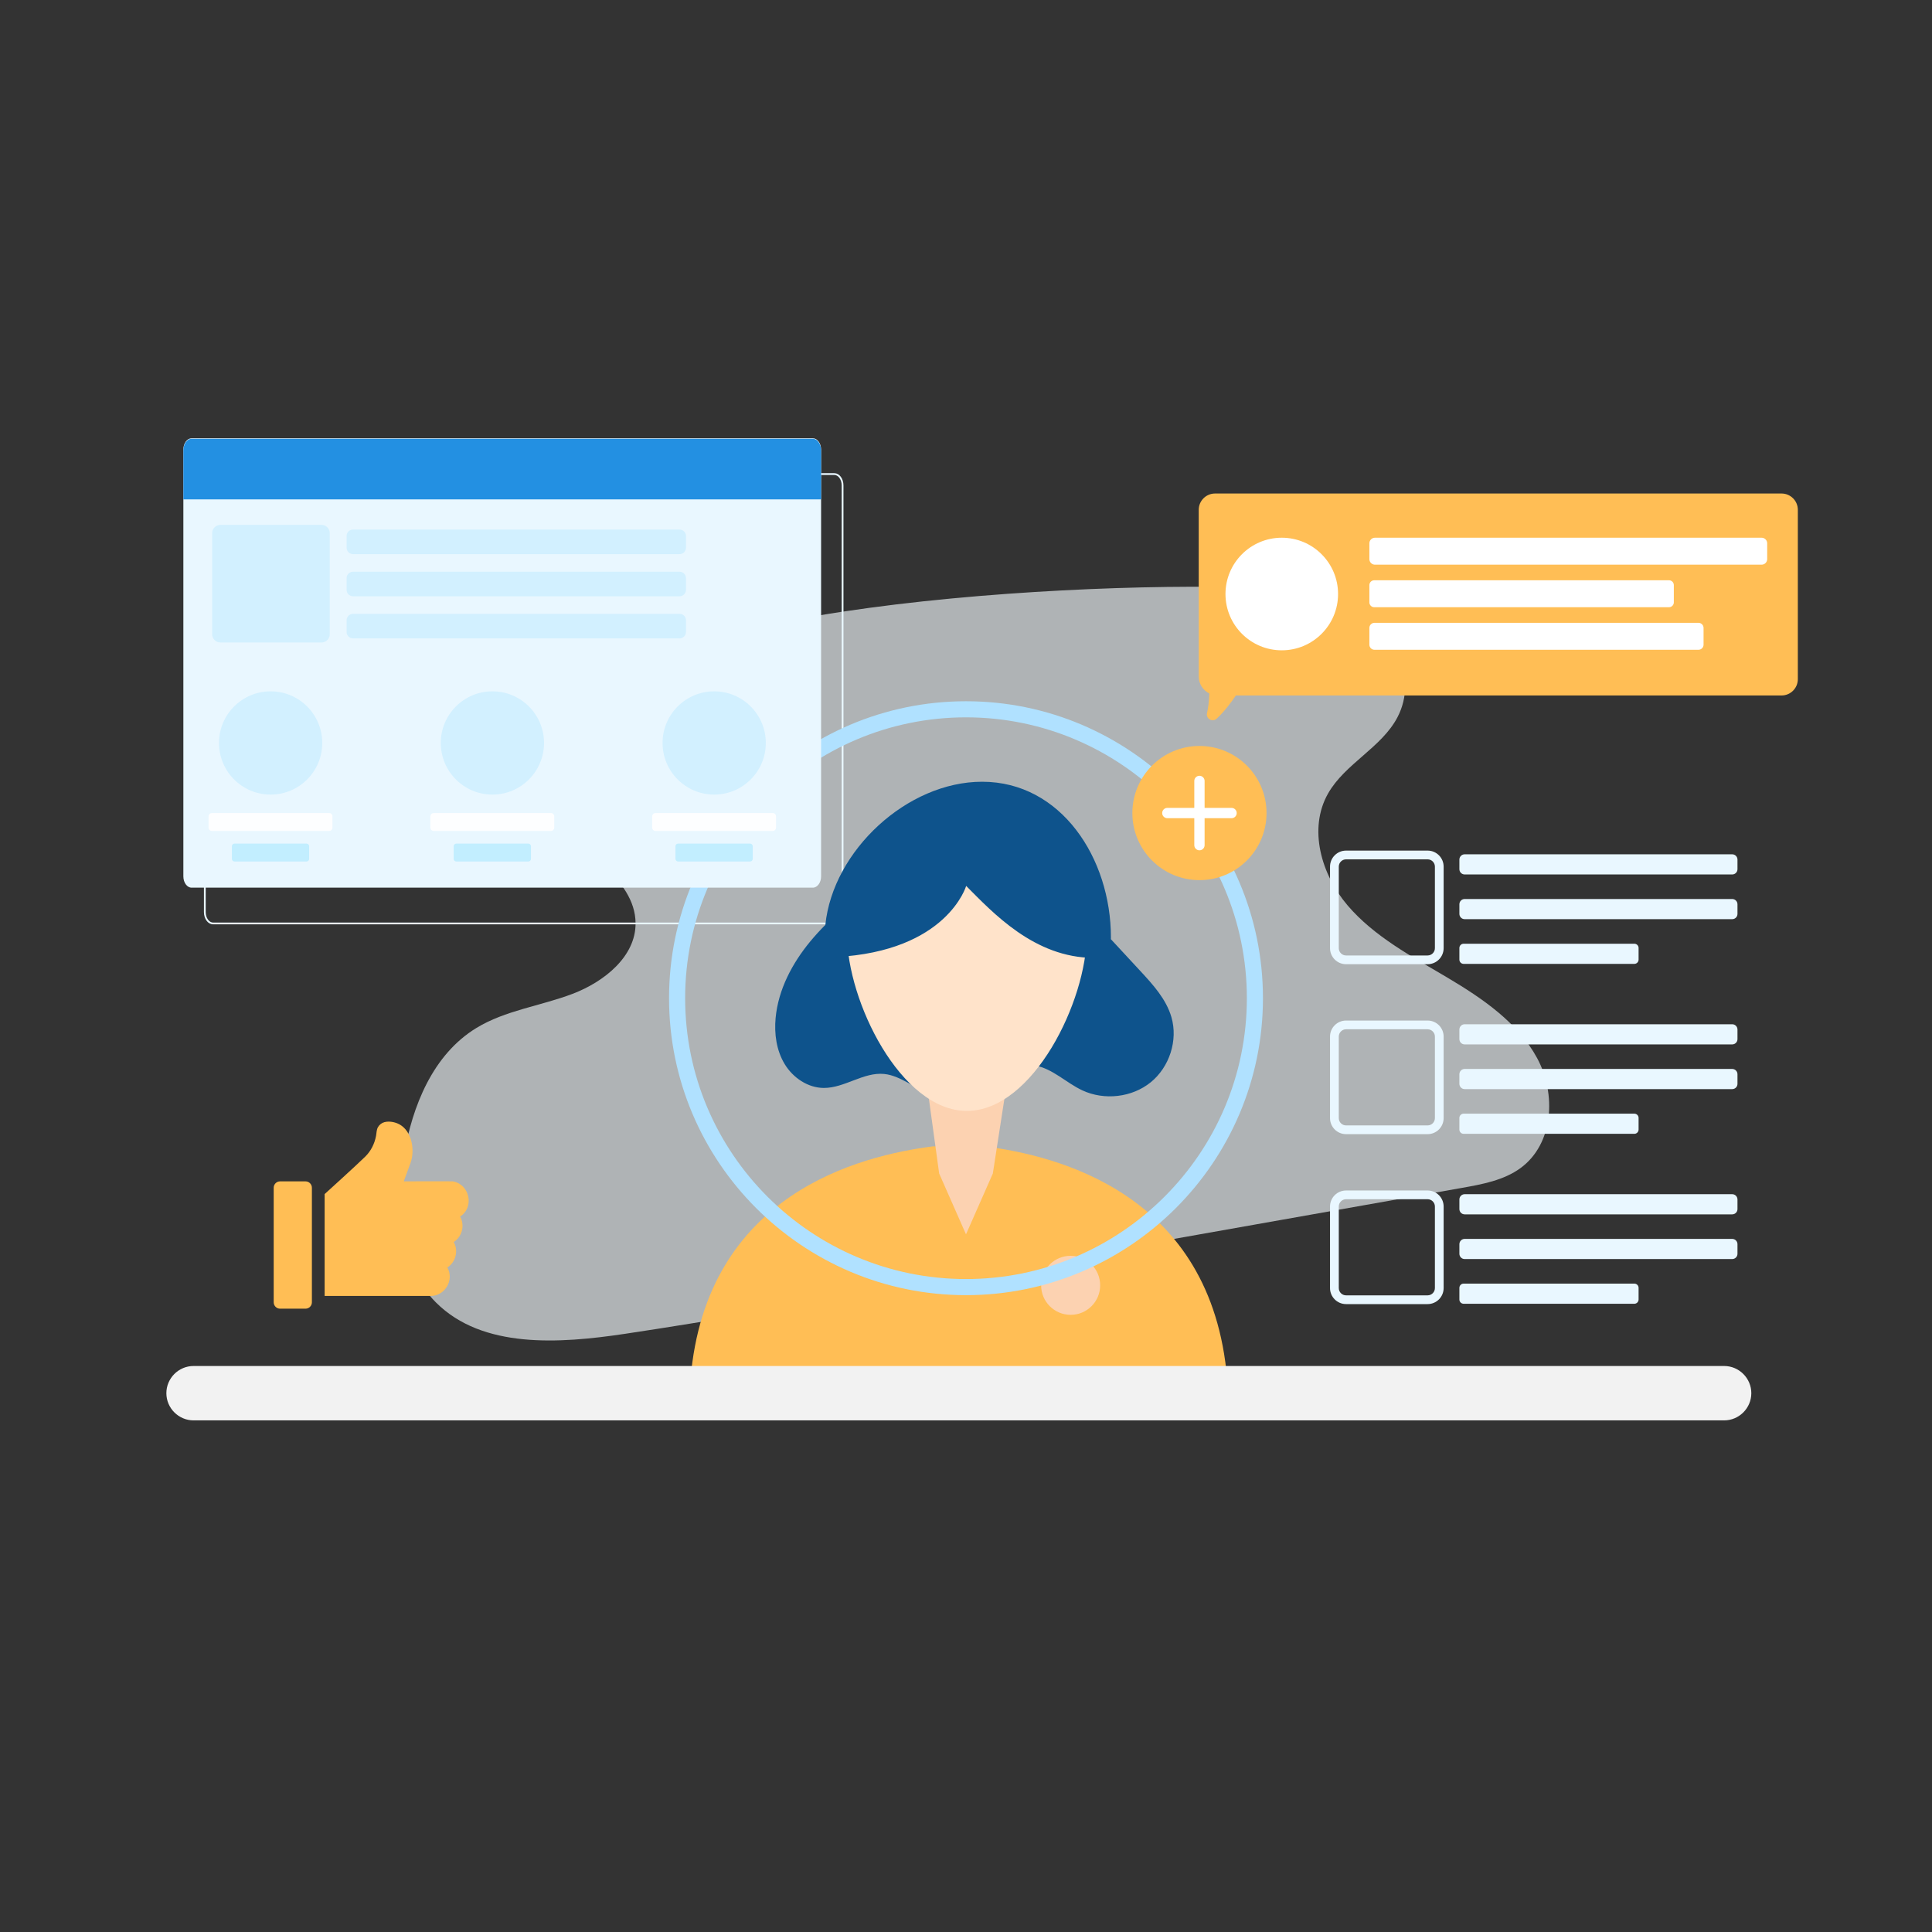 <svg xmlns="http://www.w3.org/2000/svg" xmlns:xlink="http://www.w3.org/1999/xlink" version="1.1" id="Layer_1" x="0px" y="0px" viewBox="0 0 1080 1080" style="enable-background:new 0 0 1080 1080;" xml:space="preserve">
<rect x="0" y="0" width="1080" height="1080" fill="#333333" stroke="none"/>
<style xmlns="http://www.w3.org/2000/svg" type="text/css">
	.st0{opacity:0.64;}
	.st1{fill:#F5FCFF;}
	.st2{fill:none;stroke:#E9F7FF;stroke-miterlimit:10;}
	.st3{fill:#FFBE55;}
	.st4{fill:#FCD2B1;}
	.st5{fill:#F2F2F2;}
	.st6{fill:#B0E1FF;}
	.st7{fill:#E9F7FF;}
	.st8{fill:#2390E2;}
	.st9{fill:#D2F0FF;}
	.st10{fill:#FDFEFF;}
	.st11{fill:#C2EEFF;}
	.st12{fill:#0E538C;}
	.st13{fill:#FFE3CA;}
	.st14{fill:#FFFFFF;}
</style>
<g xmlns="http://www.w3.org/2000/svg" class="st0">
	<path class="st1" d="M373.21,366c-18.29,7.77-36.47,17.25-49.26,32.15c-12.79,14.89-19.2,36.29-11.53,54.2   c10.25,23.93,42.73,37.84,42.87,63.76c0.11,18.56-17.51,32.73-35.3,39.48c-17.79,6.75-37.48,9.18-53.66,19.04   c-24.41,14.88-35.86,43.69-40.55,71.33c-4.86,28.7-2.89,61.37,18,82.2c25.96,25.88,68.9,22.96,105.66,17.44   c49.05-7.36,97.88-16.02,146.71-24.67c107.03-18.97,214.06-37.93,321.09-56.9c11.48-2.03,23.42-4.26,32.74-11.07   c18.52-13.53,20.09-41.47,9.32-61.41c-10.76-19.94-30.67-33.49-50.45-45.22c-19.78-11.73-40.66-22.82-55.47-40.13   s-22.18-42.94-10.97-62.65c9.5-16.7,29.9-25.62,38.8-42.63c11.72-22.41-1.77-51.02-23.03-65.33   C736.9,321.3,469.82,324.93,373.21,366z"/>
</g>
<path xmlns="http://www.w3.org/2000/svg" class="st2" d="M471,271.31V509.9c0,3.47-2.08,6.31-4.61,6.31H119.11c-2.54,0-4.61-2.84-4.61-6.31V271.31  c0-3.47,2.08-6.31,4.61-6.31h347.27C468.92,265,471,267.84,471,271.31z"/>
<path xmlns="http://www.w3.org/2000/svg" class="st3" d="M550.5,640.82l-14.5,0.16l-14.5-0.16C481.19,646,394.65,667,386,771c48.34,0,129.57,0,148.08,0  c2.48,0,3.85,0,3.85,0c18.51,0,99.74,0,148.08,0C677.35,667,590.81,646,550.5,640.82z"/>
<polygon xmlns="http://www.w3.org/2000/svg" class="st4" points="517.17,599 525,656 540,690 555,656 563.83,599 "/>
<circle xmlns="http://www.w3.org/2000/svg" class="st4" cx="598.5" cy="718.5" r="16.5"/>
<path xmlns="http://www.w3.org/2000/svg" class="st5" d="M963.8,794H108.2c-8.36,0-15.2-6.84-15.2-15.2l0,0c0-8.36,6.84-15.2,15.2-15.2H963.8  c8.36,0,15.2,6.84,15.2,15.2l0,0C979,787.16,972.16,794,963.8,794z"/>
<g xmlns="http://www.w3.org/2000/svg">
	<path class="st6" d="M540,724c-91.53,0-166-74.47-166-166c0-91.53,74.47-166,166-166c91.53,0,166,74.47,166,166   C706,649.53,631.53,724,540,724z M540,401c-86.57,0-157,70.43-157,157s70.43,157,157,157s157-70.43,157-157S626.57,401,540,401z"/>
</g>
<g xmlns="http://www.w3.org/2000/svg">
	<path class="st7" d="M459,251.31V489.9c0,3.47-2.08,6.31-4.61,6.31H107.11c-2.54,0-4.61-2.84-4.61-6.31V251.31   c0-3.47,2.08-6.31,4.61-6.31h347.27C456.92,245,459,247.84,459,251.31z"/>
	<path class="st8" d="M459,251.84v27.31H102.5v-27.31c0-3.61,2.08-6.56,4.61-6.56h347.27C456.92,245.28,459,248.23,459,251.84z"/>
	<path class="st9" d="M179.73,359.16h-56.53c-2.54,0-4.61-2.08-4.61-4.61v-56.53c0-2.54,2.08-4.61,4.61-4.61h56.53   c2.54,0,4.61,2.08,4.61,4.61v56.53C184.34,357.08,182.26,359.16,179.73,359.16z"/>
	<g>
		<path class="st10" d="M431.95,464.51h-65.53c-1.02,0-1.85-0.83-1.85-1.85v-6.31c0-1.02,0.83-1.85,1.85-1.85h65.53    c1.02,0,1.85,0.83,1.85,1.85v6.31C433.8,463.68,432.97,464.51,431.95,464.51z"/>
		<path class="st11" d="M419.33,481.58h-40.29c-0.8,0-1.46-0.66-1.46-1.46v-7.08c0-0.8,0.66-1.46,1.46-1.46h40.29    c0.8,0,1.46,0.66,1.46,1.46v7.08C420.79,480.93,420.13,481.58,419.33,481.58z"/>
		<circle class="st9" cx="399.24" cy="415.32" r="28.86"/>
	</g>
	<path class="st9" d="M379.89,309.76H197.34c-1.97,0-3.58-1.61-3.58-3.58v-6.57c0-1.97,1.61-3.58,3.58-3.58h182.55   c1.97,0,3.58,1.61,3.58,3.58v6.57C383.47,308.15,381.86,309.76,379.89,309.76z"/>
	<path class="st9" d="M379.89,333.32H197.34c-1.97,0-3.58-1.61-3.58-3.58v-6.57c0-1.97,1.61-3.58,3.58-3.58h182.55   c1.97,0,3.58,1.61,3.58,3.58v6.57C383.47,331.7,381.86,333.32,379.89,333.32z"/>
	<path class="st9" d="M379.89,356.87H197.34c-1.97,0-3.58-1.61-3.58-3.58v-6.57c0-1.97,1.61-3.58,3.58-3.58h182.55   c1.97,0,3.58,1.61,3.58,3.58v6.57C383.47,355.25,381.86,356.87,379.89,356.87z"/>
	<g>
		<path class="st10" d="M183.99,464.51h-65.53c-1.02,0-1.85-0.83-1.85-1.85v-6.31c0-1.02,0.83-1.85,1.85-1.85h65.53    c1.02,0,1.85,0.83,1.85,1.85v6.31C185.83,463.68,185,464.51,183.99,464.51z"/>
		<path class="st11" d="M171.37,481.58h-40.29c-0.8,0-1.46-0.66-1.46-1.46v-7.08c0-0.8,0.66-1.46,1.46-1.46h40.29    c0.8,0,1.46,0.66,1.46,1.46v7.08C172.82,480.93,172.17,481.58,171.37,481.58z"/>
		<circle class="st9" cx="151.28" cy="415.32" r="28.86"/>
	</g>
	<g>
		<path class="st10" d="M307.97,464.51h-65.53c-1.02,0-1.85-0.83-1.85-1.85v-6.31c0-1.02,0.83-1.85,1.85-1.85h65.53    c1.02,0,1.85,0.83,1.85,1.85v6.31C309.81,463.68,308.98,464.51,307.97,464.51z"/>
		<path class="st11" d="M295.35,481.58h-40.29c-0.8,0-1.46-0.66-1.46-1.46v-7.08c0-0.8,0.66-1.46,1.46-1.46h40.29    c0.8,0,1.46,0.66,1.46,1.46v7.08C296.81,480.93,296.15,481.58,295.35,481.58z"/>
		<circle class="st9" cx="275.26" cy="415.32" r="28.86"/>
	</g>
</g>
<path xmlns="http://www.w3.org/2000/svg" class="st12" d="M654.83,568.58c-2.92-10.04-10.25-18.09-17.35-25.76c-5.5-5.94-11-11.87-16.5-17.81  c0-0.34,0.03-0.67,0.03-1.01c0-44.18-27.82-87-72-87c-41.85,0-83.36,38.41-87.63,80.01c-2.94,2.96-5.77,6.03-8.43,9.25  c-10.12,12.25-17.89,26.95-19.37,42.76c-0.83,8.88,0.44,18.18,5.06,25.81c4.62,7.63,12.94,13.3,21.86,13.34  c11.66,0.06,22.19-8.98,33.79-7.81c9.8,0.99,17.61,9.06,27.29,10.91c19.72,3.76,37.14-19.09,56.92-15.66  c9.93,1.72,17.48,9.71,26.62,13.95c12.24,5.68,27.67,3.95,38.15-4.56C653.74,596.49,658.6,581.54,654.83,568.58z"/>
<path xmlns="http://www.w3.org/2000/svg" class="st13" d="M473.5,522.5c0-37,30-67,67-67s67,30,67,67s-30,98.5-67,98.5S473.5,559.5,473.5,522.5z"/>
<path xmlns="http://www.w3.org/2000/svg" class="st12" d="M467,535c62.45-3.18,73.09-39.76,73.09-39.76c14.82,14.82,38.1,40.22,71.45,40.22  c16.14-16.14-26.99-92.09-71.45-88.91C500.93,441.26,467,501.13,467,535z"/>
<g xmlns="http://www.w3.org/2000/svg">
	<g>
		<path class="st7" d="M798.04,539h-45.59c-4.94,0-8.96-4.02-8.96-8.96v-45.59c0-4.94,4.02-8.96,8.96-8.96h45.59    c4.94,0,8.96,4.02,8.96,8.96v45.59C807,534.98,802.98,539,798.04,539z M752.46,480.38c-2.24,0-4.07,1.83-4.07,4.07v45.59    c0,2.24,1.83,4.07,4.07,4.07h45.59c2.24,0,4.07-1.83,4.07-4.07v-45.59c0-2.24-1.83-4.07-4.07-4.07H752.46z"/>
	</g>
	<path class="st7" d="M968.32,488.83H818.75c-1.61,0-2.94-1.32-2.94-2.94v-5.39c0-1.61,1.32-2.94,2.94-2.94h149.57   c1.61,0,2.94,1.32,2.94,2.94v5.39C971.26,487.51,969.94,488.83,968.32,488.83z"/>
	<path class="st7" d="M968.32,513.82H818.75c-1.61,0-2.94-1.32-2.94-2.94v-5.39c0-1.61,1.32-2.94,2.94-2.94h149.57   c1.61,0,2.94,1.32,2.94,2.94v5.39C971.26,512.5,969.94,513.82,968.32,513.82z"/>
	<path class="st7" d="M913.62,538.81h-95.45c-1.3,0-2.36-1.06-2.36-2.36v-6.54c0-1.3,1.06-2.36,2.36-2.36h95.45   c1.3,0,2.36,1.06,2.36,2.36v6.54C915.97,537.75,914.91,538.81,913.62,538.81z"/>
</g>
<g xmlns="http://www.w3.org/2000/svg">
	<g>
		<path class="st7" d="M798.04,634h-45.59c-4.94,0-8.96-4.02-8.96-8.96v-45.59c0-4.94,4.02-8.96,8.96-8.96h45.59    c4.94,0,8.96,4.02,8.96,8.96v45.59C807,629.98,802.98,634,798.04,634z M752.46,575.38c-2.24,0-4.07,1.83-4.07,4.07v45.59    c0,2.24,1.83,4.07,4.07,4.07h45.59c2.24,0,4.07-1.83,4.07-4.07v-45.59c0-2.24-1.83-4.07-4.07-4.07H752.46z"/>
	</g>
	<path class="st7" d="M968.32,583.83H818.75c-1.61,0-2.94-1.32-2.94-2.94v-5.39c0-1.61,1.32-2.94,2.94-2.94h149.57   c1.61,0,2.94,1.32,2.94,2.94v5.39C971.26,582.51,969.94,583.83,968.32,583.83z"/>
	<path class="st7" d="M968.32,608.82H818.75c-1.61,0-2.94-1.32-2.94-2.94v-5.39c0-1.61,1.32-2.94,2.94-2.94h149.57   c1.61,0,2.94,1.32,2.94,2.94v5.39C971.26,607.5,969.94,608.82,968.32,608.82z"/>
	<path class="st7" d="M913.62,633.81h-95.45c-1.3,0-2.36-1.06-2.36-2.36v-6.54c0-1.3,1.06-2.36,2.36-2.36h95.45   c1.3,0,2.36,1.06,2.36,2.36v6.54C915.97,632.75,914.91,633.81,913.62,633.81z"/>
</g>
<g xmlns="http://www.w3.org/2000/svg">
	<g>
		<path class="st7" d="M798.04,729h-45.59c-4.94,0-8.96-4.02-8.96-8.96v-45.59c0-4.94,4.02-8.96,8.96-8.96h45.59    c4.94,0,8.96,4.02,8.96,8.96v45.59C807,724.98,802.98,729,798.04,729z M752.46,670.38c-2.24,0-4.07,1.83-4.07,4.07v45.59    c0,2.24,1.83,4.07,4.07,4.07h45.59c2.24,0,4.07-1.83,4.07-4.07v-45.59c0-2.24-1.83-4.07-4.07-4.07H752.46z"/>
	</g>
	<path class="st7" d="M968.32,678.83H818.75c-1.61,0-2.94-1.32-2.94-2.94v-5.39c0-1.61,1.32-2.94,2.94-2.94h149.57   c1.61,0,2.94,1.32,2.94,2.94v5.39C971.26,677.51,969.94,678.83,968.32,678.83z"/>
	<path class="st7" d="M968.32,703.82H818.75c-1.61,0-2.94-1.32-2.94-2.94v-5.39c0-1.61,1.32-2.94,2.94-2.94h149.57   c1.61,0,2.94,1.32,2.94,2.94v5.39C971.26,702.5,969.94,703.82,968.32,703.82z"/>
	<path class="st7" d="M913.62,728.81h-95.45c-1.3,0-2.36-1.06-2.36-2.36v-6.54c0-1.3,1.06-2.36,2.36-2.36h95.45   c1.3,0,2.36,1.06,2.36,2.36v6.54C915.97,727.75,914.91,728.81,913.62,728.81z"/>
</g>
<g xmlns="http://www.w3.org/2000/svg">
	<g>
		<g>
			<path class="st3" d="M170.79,660.39h-14.23c-1.96,0-3.56,1.59-3.56,3.56v64.05c0,1.96,1.59,3.56,3.56,3.56h14.23     c1.96,0,3.56-1.59,3.56-3.56v-64.05C174.35,661.99,172.75,660.39,170.79,660.39z"/>
		</g>
	</g>
	<g>
		<g>
			<path class="st3" d="M253.12,660.39c-0.57-0.1-27.41,0-27.41,0l3.75-10.23c2.59-7.06,0.91-17.85-6.26-21.68     c-2.34-1.25-5.6-1.88-8.23-1.21c-1.51,0.38-2.84,1.38-3.63,2.72c-0.91,1.54-0.82,3.34-1.14,5.04c-0.82,4.33-2.87,8.45-6.04,11.54     c-5.52,5.39-22.69,20.93-22.69,20.93v56.94h59.31c8,0,13.25-8.93,9.3-15.91c4.71-3.01,6.31-9.36,3.56-14.23     c4.71-3.01,6.31-9.36,3.56-14.23C265.32,674.87,262.6,662,253.12,660.39z"/>
		</g>
	</g>
</g>
<g xmlns="http://www.w3.org/2000/svg">
	<path class="st3" d="M995.91,275.88H679.19c-5,0-9.09,4.09-9.09,9.09v93.17c0,4.16,2.42,7.77,5.92,9.51   c-0.15,4.45-0.61,8.09-1.29,10.99c-0.73,3.14,3.08,5.27,5.44,3.07c4.33-4.04,8.29-9.38,10.68-12.94h305.06c5,0,9.09-4.09,9.09-9.09   v-94.72C1005,279.97,1000.91,275.88,995.91,275.88z"/>
	<circle class="st14" cx="716.52" cy="332.06" r="31.47"/>
	<path class="st14" d="M984.75,315.66H768.6c-1.71,0-3.11-1.4-3.11-3.11v-8.85c0-1.71,1.4-3.11,3.11-3.11h216.16   c1.71,0,3.11,1.4,3.11,3.11v8.85C987.86,314.26,986.46,315.66,984.75,315.66z"/>
	<path class="st14" d="M932.96,339.44H768.21c-1.5,0-2.72-1.22-2.72-2.72v-9.63c0-1.5,1.22-2.72,2.72-2.72h164.75   c1.5,0,2.72,1.22,2.72,2.72v9.63C935.68,338.22,934.45,339.44,932.96,339.44z"/>
	<path class="st14" d="M949.45,363.23H768.34c-1.57,0-2.85-1.28-2.85-2.85v-9.37c0-1.57,1.28-2.85,2.85-2.85h181.11   c1.57,0,2.85,1.28,2.85,2.85v9.37C952.3,361.94,951.02,363.23,949.45,363.23z"/>
</g>
<g xmlns="http://www.w3.org/2000/svg">
	<circle class="st3" cx="670.5" cy="454.5" r="37.5"/>
</g>
<g xmlns="http://www.w3.org/2000/svg">
	<g>
		<path class="st14" d="M670.5,475.33c-1.59,0-2.88-1.29-2.88-2.88v-35.9c0-1.59,1.29-2.88,2.88-2.88s2.88,1.29,2.88,2.88v35.9    C673.38,474.04,672.09,475.33,670.5,475.33z"/>
	</g>
	<g>
		<path class="st14" d="M688.45,457.38h-35.9c-1.59,0-2.88-1.29-2.88-2.88s1.29-2.88,2.88-2.88h35.9c1.59,0,2.88,1.29,2.88,2.88    S690.04,457.38,688.45,457.38z"/>
	</g>
</g>
</svg>